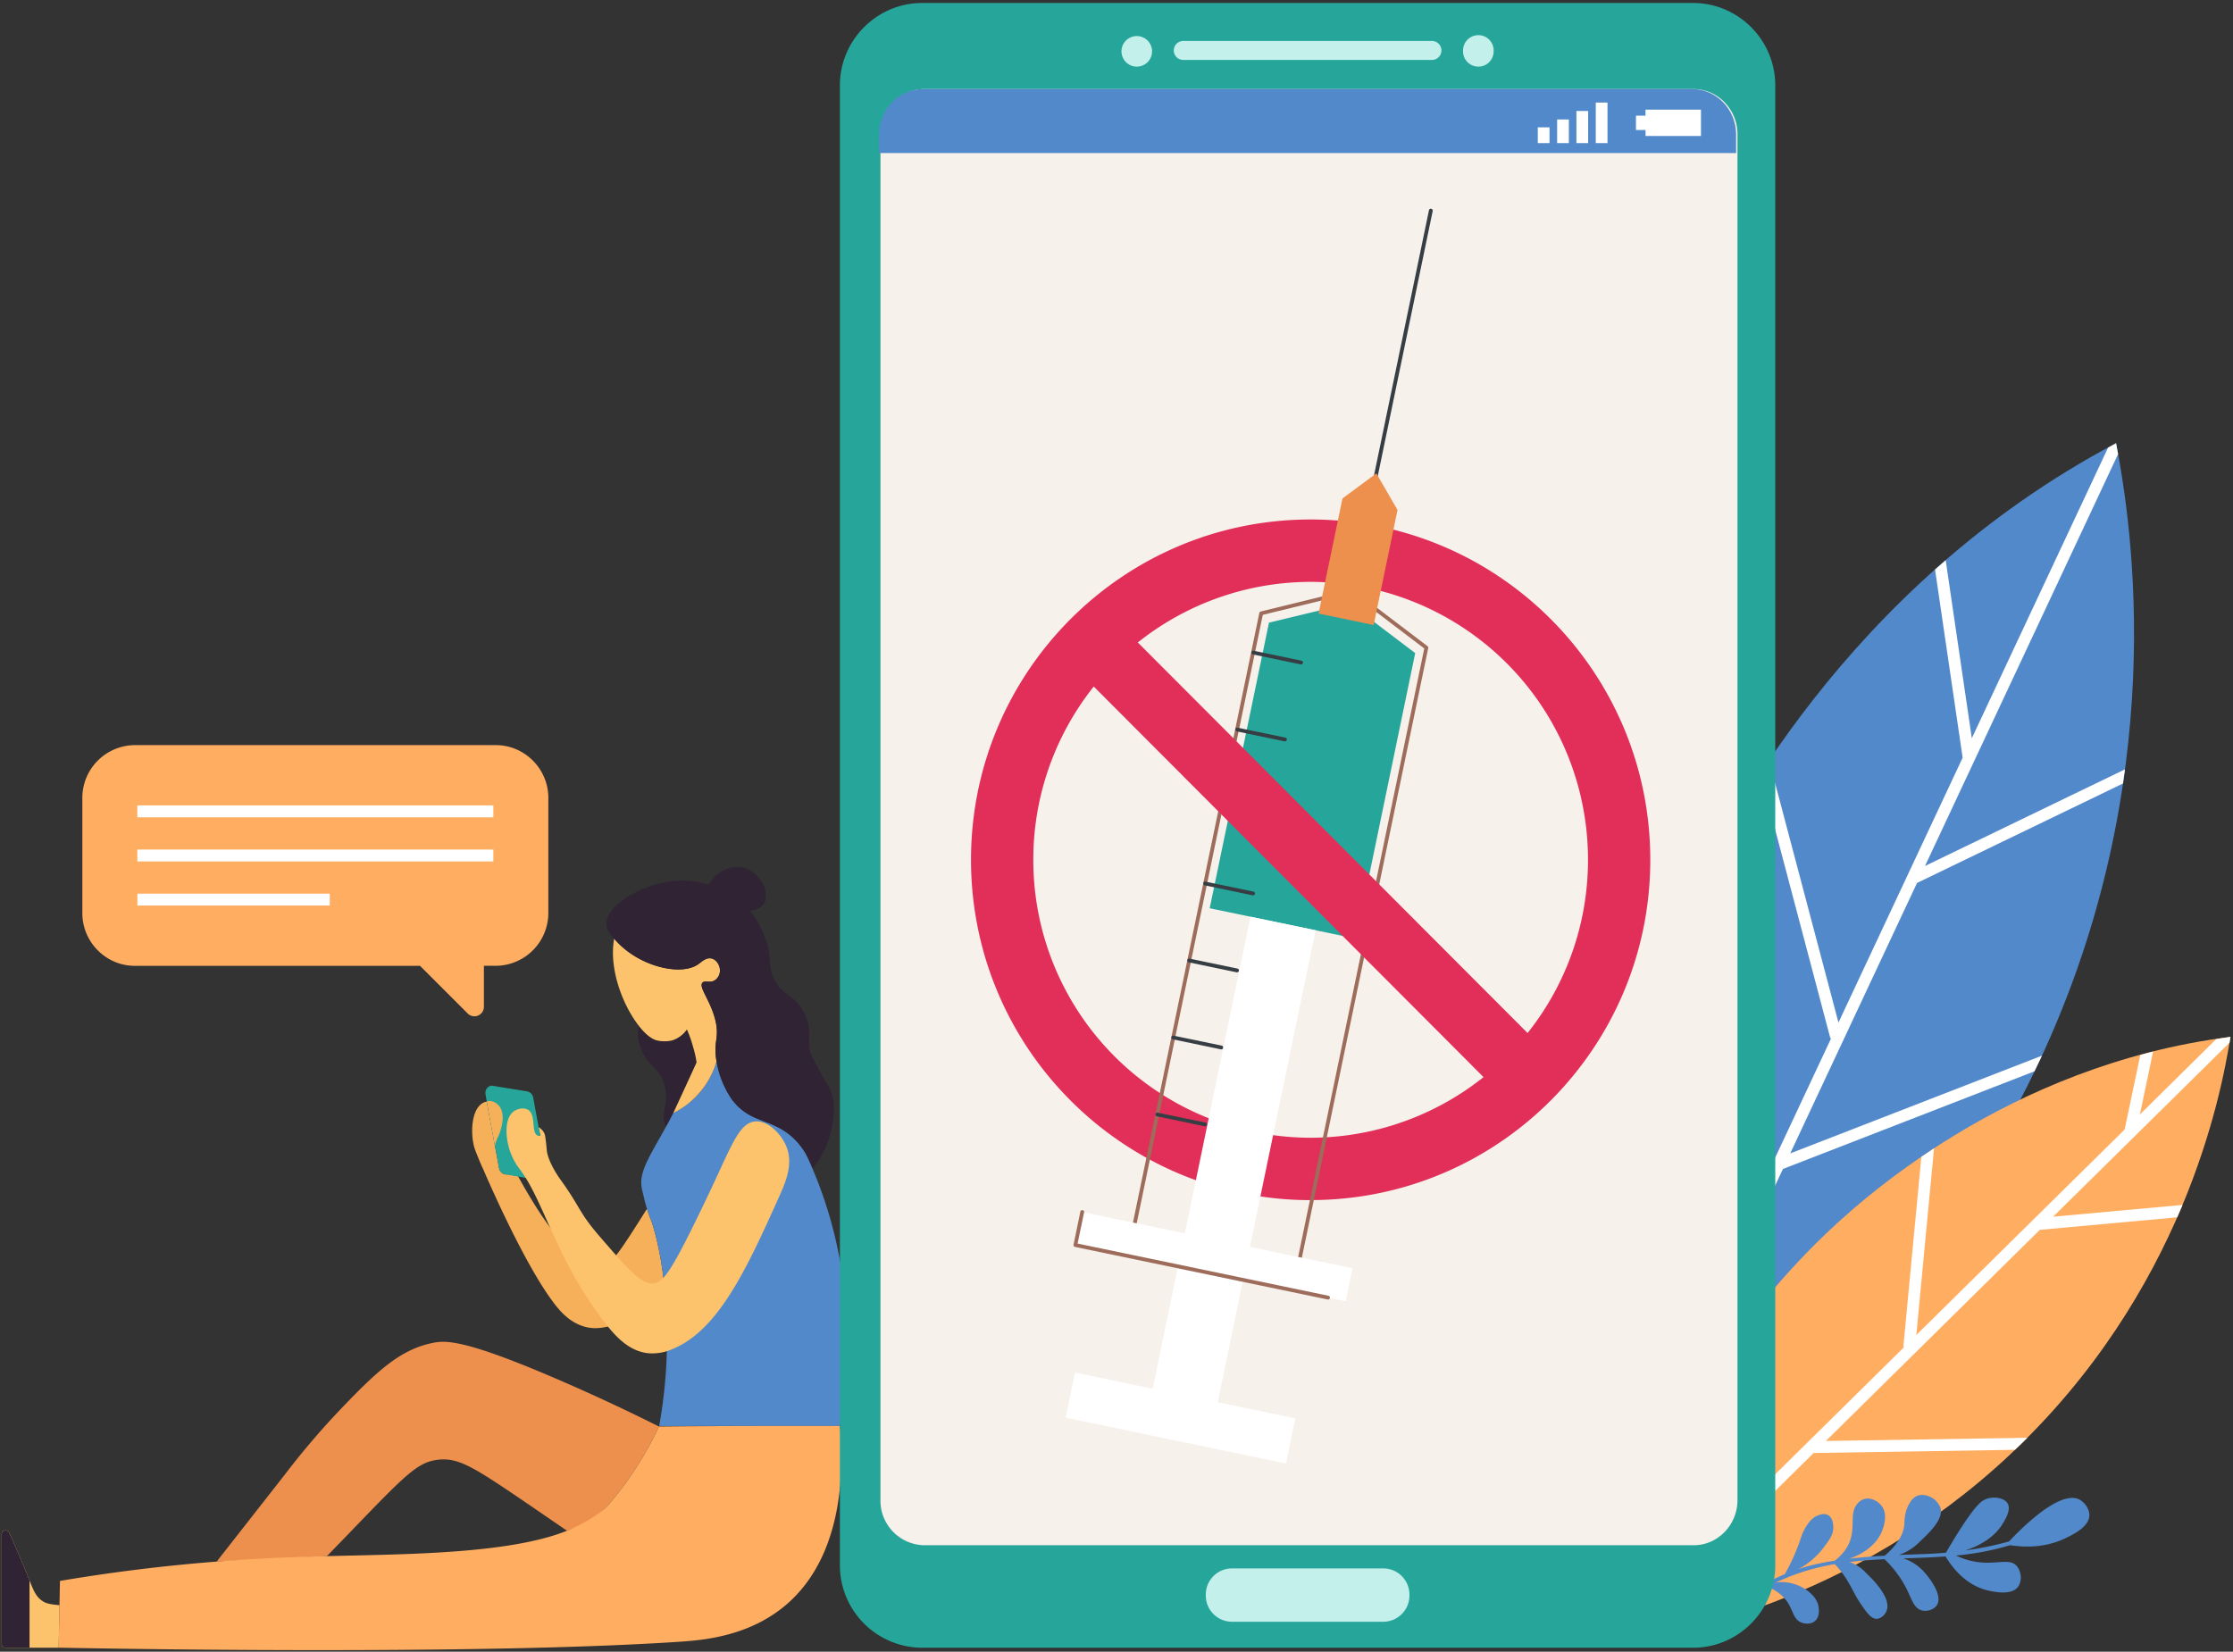 <svg xmlns="http://www.w3.org/2000/svg" fill="none" viewBox="0 0 419 310"><rect x="0" y="0" width="419" height="310" fill="#333333" stroke="none"/><path fill="#F6B05A" d="M124.82 242.94c-2.93 2.7-6.02 4.68-9.47 5.7-1.82.54-3.51.85-5.22.47-2.96-.65-4.96-2.83-6.45-4.88-5-6.75-10.91-19.92-13.02-24.8-.25-.53-.5-1.11-.76-1.73-.56-1.38-.85-2.06-1-2.73-.67-2.87-.31-7.1 1.91-8.06a2 2 0 0 1 .53-.15l2.3 12.47c.13.8.9 1.34 1.7 1.18l1.87.36c7.83 14.24 12.74 17.22 15.9 16.64 1.69-.3 2.66-1.58 8.29-10.54.33 1.12.69 1.92.73 2.07.47 1.17 2 6.13 2.7 14Z"/><path fill="#ED904D" d="M123.64 267.74a60.08 60.08 0 0 1-4.02 7.32 56.84 56.84 0 0 1-5.67 7.6 18.18 18.18 0 0 1-7.56 4.64l-5.95-4.08c-11.4-7.77-14.25-9.74-18.36-9.23-3.8.5-5.9 2.7-17.03 14.25l-3.71 3.83-20.68 1.02 13.1-16.73s4.12-5.5 9.61-11.3c7.5-7.91 11.77-11.76 17.77-13 2.5-.53 6.15-.73 24.54 7.28 7.46 3.24 13.58 6.2 17.96 8.4Z"/><path fill="#FCC36C" d="m11.17 301.27-.16 7.98H1.04a.73.73 0 0 1-.73-.73v-20.57c0-.34.23-.66.56-.7.34-.1.67.1.83.38.6 1.23 2.93 6.67 3.73 8.72.87 2.22 1.33 3.34 2.51 4.12.6.42 1.25.64 3.23.8Z"/><path fill="#2F2334" d="M1.04 309.25a.73.73 0 0 1-.73-.73v-20.57a.73.73 0 0 1 1.38-.32c.62 1.23 2.93 6.65 3.74 8.72.04.1.08.16.11.26v12.64h-4.5ZM130.71 199.4c-1.4 3.1-2.84 6.2-4.27 9.3-.04.06-.06.15-.1.22l-.36.69-1 1.85c-1.2-2.46.49-3.88-.16-7.22-.73-3.9-3.44-4.06-4.71-7.8a6.9 6.9 0 0 1-.22-3.9c1.15 1.5 2.3 2.43 3.26 2.7 1.67.44 3.07 0 3.07 0a5.34 5.34 0 0 0 2.67-2.03c.42.93.82 2.03 1.16 3.25.3 1.05.53 2.05.66 2.94Z"/><path fill="#5289CB" d="M157.61 267.63c-11.32 0-22.63 0-33.92.02a94.3 94.3 0 0 0 1.13-24.71c-.69-7.87-2.22-12.83-2.69-14-.04-.15-.4-.95-.73-2.07-.02-.04-.02-.1-.05-.15-.35-1.16-.55-2.1-.86-3.37-.78-3.23 1.3-6.1 4.49-11.9.33-.57.66-1.2 1-1.84.1-.22.24-.45.35-.7a15.12 15.12 0 0 0 2.93-1.9c.16-.12.34-.25.52-.41a13.7 13.7 0 0 0 1.78-1.85 16 16 0 0 0 2.89-5.53 17.93 17.93 0 0 0 2.9 7.16c.16.2.3.38.47.55a10.74 10.74 0 0 0 4.56 3.14c2.4.98 4.94 1.65 7.36 4.44.58.67 1.04 1.34 1.44 2l.07.14c10.12 21.48 7.94 41.86 6.36 50.98Z"/><path fill="#FCC36C" d="M134.31 198.18c.03.31.07.67.14 1.04a15.73 15.73 0 0 1-8.12 9.7c.75-1.62 3.68-7.97 4.38-9.52-.13-.89-.35-1.9-.67-2.94a21.77 21.77 0 0 0-1.15-3.25 5.34 5.34 0 0 1-2.67 2.03s-1.4.44-3.07 0c-.95-.27-2.1-1.2-3.22-2.63-3-3.8-5.73-10.66-4.69-16.44a16.73 16.73 0 0 0 6.9 4.76c3.5 1.32 7.1 1.43 9.04-.06.51-.4 1.3-1.12 2.21-1 .85.1 1.63 1.08 1.7 2.13a2.2 2.2 0 0 1-.8 1.87c-.35.3-.78.4-1.13.4-.54 0-1.03-.13-1.31.16-.87.82 1.53 3.36 2.42 7.22.67 2.94-.25 3.63.04 6.53Z"/><path fill="#FFAD60" d="M148.14 300.64c-7.1 6.49-16.12 7.2-20.85 7.51-39.3 2.59-110.75 1.21-116.28 1.1l.24-12.53a329.69 329.69 0 0 1 29.41-3.63c8.85-.7 15.92-.9 20.68-1.02 14.07-.38 34-.32 45.05-4.77 4.45-1.8 7.05-4.1 7.56-4.64a56.84 56.84 0 0 0 5.67-7.6 60.08 60.08 0 0 0 4.02-7.32c11.34-.11 22.65-.11 33.97-.11.6 6.9 1.11 23.3-9.47 33.01Z"/><path fill="#26A69A" d="M102.6 219.85c.13.8-.38 1.59-1.18 1.72l-6.4-1.14a1.4 1.4 0 0 1-.78-.25 1.5 1.5 0 0 1-.6-.95l-.78-4.22-1.52-8.25-.24-1.39c-.02-.09-.1-.61.25-1.09.3-.4.73-.5.83-.53l6.63 1.07c.1.02.37.06.64.25.47.32.58.82.6.95l2.54 13.83Z"/><path fill="#FCC36C" d="M147.53 215.12c-.96-2.3-3.4-4.83-5.81-4.64-3.1.23-4.52 4.76-8.87 13.89-6.9 14.46-8.34 16.32-10.28 16.52-2.22.23-4.82-2.77-10-8.77-4.1-4.73-3.5-5.33-7.51-10.87 0 0-2.3-3.17-2.48-5.52-.02-.33-.05-.6-.11-1.16-.16-1.4-.23-1.65-.34-1.88a2.73 2.73 0 0 0-1.06-1.13l.33 1.61c-.1.03-.3.05-.5-.04-1.26-.5-.3-3.74-1.7-4.76-.73-.53-1.96-.34-2.7.15-2.03 1.32-1.68 5.55-.52 8.26a11.3 11.3 0 0 0 1.44 2.52c4.5 5.74 6.85 16.88 15.83 28.63 2.07 2.71 4.63 5.64 8.34 6.05a9.3 9.3 0 0 0 4.58-.77c8.64-3.53 13.95-15.06 20.08-28.73 1.2-2.67 2.65-6.06 1.28-9.36Z"/><path fill="#2F2334" d="M155.96 212.15a17.37 17.37 0 0 1-3.46 7.17c-.25-.71-.65-1.65-1.25-2.67l-.06-.14a14.1 14.1 0 0 0-1.45-2c-4.25-4.86-8.83-3.3-12.38-8.13a17.92 17.92 0 0 1-3.05-8.2c-.29-2.88.63-3.57-.04-6.53-.87-3.86-3.3-6.42-2.45-7.24.5-.5 1.54.22 2.47-.54.56-.44.85-1.18.8-1.9-.07-1.02-.83-2-1.7-2.1a1.74 1.74 0 0 0-.59.02c-.69.18-1.27.69-1.62.96-3.34 2.6-11.67.45-15.94-4.67-.91-1.09-1.38-1.64-1.44-2.56-.23-2.71 3.7-5.9 8.62-7.44a17.8 17.8 0 0 1 2.67-.62c1.18-.22 2.35-.3 3.56-.27.26 0 2.06.07 4.33.74 1.58-2.7 4.62-3.9 7.02-3.03 2.78 1 4.6 4.74 3.27 6.7-.51.74-1.44 1.12-2.53 1.27a17.6 17.6 0 0 1 2.98 5.55c1.17 3.4.3 4.21 1.33 6.75 1.49 3.74 3.78 3.01 5.76 6.66 1.78 3.34.57 5.24 1.26 7.69.14.45.47.98 1.03 2.07 1.58 3.12 2.18 3.75 2.66 4.86 1.23 2.71.65 5.48.2 7.6Z"/><path fill="#F6B05A" d="M93.68 212.86c-.27.58-.58 1.15-.82 2.15l-1.51-8.25c.2-.12.42-.14.64-.12 1 .07 1.62.9 1.73 1 1.34 1.79.07 4.89-.04 5.22Z"/><path fill="#5289CB" d="M382.75 199c-24.5 52.4-65.59 77.35-79.67 85.1-3.06-15.8-10.2-63.43 14.31-115.82 5.64-12.06 28.72-58.16 79.67-85.1 3.06 15.8 10.2 63.41-14.3 115.81Z"/><path fill="#fff" d="m319.26 246.79-16.55 35.3.37 2 1.56-.86 7.45-15.9 29-10.98c1.34-1.26 2.7-2.56 4.05-3.91l-31.7 11.99 21.11-45.03 47.2-18.33c.33-.7.68-1.38 1-2.08.14-.28.26-.56.39-.85l-47.22 18.34 23.79-50.76 38.65-18.67.37-2.65-37.52 18.13 36.23-77.31-.38-2.04c-.51.27-1 .55-1.5.83l-25.57 54.55-4.9-33.42c-.68.58-1.34 1.16-2 1.75l5.18 35.32-23.3 49.71-13.02-49.21c-.57.84-1.11 1.66-1.64 2.48l13.14 49.7.16-.05-22.83 48.7-12.24-52.56c-.45 1.42-.88 2.84-1.3 4.25l12.02 51.56Z"/><path fill="#FFAD60" d="M377.15 273.02c-29.92 28.06-63.56 34.02-75.37 35.57 1.98-11.69 9.38-46.35 39.83-76.07 7-6.84 34.83-32.6 76.91-37.91-1.79 11.38-9.01 48.06-41.37 78.4Z"/><path fill="#fff" d="m340.31 272.71 37.77-.6c.8-.75 1.57-1.5 2.33-2.26l-37.8.6 40.14-39.62 25.78-2.36 1-2.32-24.28 2.21 33.1-32.66.17-1.1c-.9.12-1.77.3-2.67.43l-14.32 14.14 2.48-11.82c-.82.2-1.6.43-2.4.65l-2.95 14-39.08 38.56 3.32-35.03-2.38 1.6-3.38 35.68.16.01-38.25 37.75 4.55-36.42c-.96 1.43-1.9 2.86-2.78 4.28l-4.32 34.66-14.52 14.33-.2 1.17c1.69-.23 3.84-.53 6.35-.99h-3.19l35.37-34.89Z"/><path fill="#5289CB" d="M392.05 284.4c.02-1.23-.92-2.45-1.85-2.94-3.68-1.93-11.03 5.5-13.22 7.85a59.25 59.25 0 0 1-7.36 1.56l-.89.13c2.85-.9 5.5-2.5 7.01-4.95.54-.87 1.7-2.75.94-3.93-.72-1.13-3.2-1.45-4.74-.38-1.91 1.32-5.71 7.8-6.8 9.68-3.14.28-5.77.3-8.82.42a10.03 10.03 0 0 0 3.83-2.41c1.93-1.82 4.7-4.42 3.9-6.59a3.82 3.82 0 0 0-2.61-2.16c-1.63-.38-2.63.36-3.4 1.95-.7 1.49-.67 2.8-.71 3.45-.1 1.44-.83 3.46-3.67 5.9-1.78.1-4.14.27-6.68.57 2.76-.9 5.35-2.82 6.26-5.45.25-.72 1-2.88-.15-4.43-.66-.89-2-1.66-3.23-1.34-.26.06-.7.23-1.18.72-2.47 2.52 1.03 6.54-4.4 10.87-1.5.23-3.01.52-4.43.88-.8.2-1.6.44-2.4.7a14.23 14.23 0 0 0 4.9-4.27c.97-1.29 1.69-2.28 1.65-3.65-.06-2.1-1.23-3.02-3.29-1.96-1.32.68-2.42 2.74-2.82 4.11a37.42 37.42 0 0 1-3 6.73c-5.12 2.13-10 5.5-14.57 10.05-.33.34.17.84.5.5a46.05 46.05 0 0 1 10.87-8.21c5.15 2.28 4.03 5.51 6.03 6.59.79.42 1.98.53 2.78-.1 1.17-.93.72-2.82.67-3.04-.55-2.3-4.17-4.8-7.95-4.23a41.63 41.63 0 0 1 11.06-3.45c2.78 2.97 3.17 4.97 4.85 7.43 1.16 1.7 2 2.9 3.08 2.83.74-.06 1.44-.7 1.75-1.4 1.11-2.47-2.66-6.1-3.9-7.3a7.45 7.45 0 0 0-3.01-1.96c2.19-.27 4.37-.42 6.56-.53a20.63 20.63 0 0 1 4.25 5.79c.86 1.77 1.29 3.38 2.67 3.8 1 .31 2.3-.1 2.88-.92 1.1-1.6-.81-4.45-2.06-5.92a9.02 9.02 0 0 0-4.2-2.9c2.63-.09 5.27-.17 7.91-.37 1.09 1.81 3.6 5.33 7.85 6.36.9.22 4.54 1.11 5.8-.72.78-1.12.56-3.05-.45-4-1.77-1.7-5.36.97-11.23-1.8 3.35-.33 6.72-.9 10.12-1.95 2.88.45 6.68.48 10.38-1.29 1.4-.67 4.48-2.14 4.52-4.32Z"/><path fill="#26A69A" d="M317.69 309.26H173.03a15.48 15.48 0 0 1-15.43-15.46V16.02c0-8.5 6.94-15.46 15.43-15.46h144.66c8.48 0 15.42 6.95 15.42 15.46V293.8c0 8.5-6.94 15.46-15.42 15.46Z"/><path fill="#F7F1EB" d="M326.02 25.22v256.33c0 4.66-3.7 8.47-8.2 8.47h-144.4a8.36 8.36 0 0 1-8.21-8.47V25.22c0-4.67 3.7-8.5 8.2-8.5h144.42c4.5 0 8.2 3.83 8.2 8.5Z"/><path fill="#C4F0EC" d="M268.7 11.25h-46.67a1.78 1.78 0 0 1 0-3.56h46.66a1.78 1.78 0 0 1 0 3.56Zm-52.53-1.79a2.87 2.87 0 1 1-5.73.01 2.87 2.87 0 0 1 5.73 0Zm64.09 0a2.87 2.87 0 1 1-5.73.01 2.87 2.87 0 0 1 5.74 0Z"/><path fill="#5289CB" d="M325.76 25.22v3.51H164.95v-3.51c0-4.67 3.7-8.5 8.2-8.5h144.41c4.5 0 8.2 3.83 8.2 8.5Z"/><path fill="#fff" d="M290.75 26.86h-2.2V23.9h2.2v2.95Zm3.63 0h-2.2v-4.44h2.2v4.43Zm3.62 0h-2.2v-6.03h2.2v6.03Zm3.63 0h-2.2v-7.61h2.2v7.6Zm7.13-6.28v1.13h-1.79v2.69h1.8v1.12h10.4v-4.94h-10.4Z"/><path fill="#C4F0EC" d="M259.57 304.38h-28.42c-2.7 0-4.9-2.21-4.9-4.91v-.19c0-2.7 2.2-4.91 4.9-4.91h28.42c2.7 0 4.9 2.21 4.9 4.91v.19c0 2.7-2.2 4.91-4.9 4.91Z"/><path fill="#FFAD60" d="M93.02 139.85h-67.7a9.91 9.91 0 0 0-9.87 9.9v21.63c0 5.44 4.44 9.9 9.87 9.9h53.5l8.94 8.94a1.76 1.76 0 0 0 1.94.39c.67-.28 1.1-.93 1.1-1.65v-7.69h2.22a9.92 9.92 0 0 0 9.87-9.9v-21.62c0-5.45-4.44-9.9-9.87-9.9Z"/><path fill="#fff" d="M92.57 153.4h-66.8v-2.24h66.8v2.24Zm0 8.28h-66.8v-2.23h66.8v2.23Zm-30.69 8.28h-36.1v-2.23h36.1v2.23Z"/><path fill="#E22F59" fill-rule="evenodd" d="M245.93 213.54a52.1 52.1 0 0 0 52.04-52.17 52.1 52.1 0 0 0-52.04-52.16 52.1 52.1 0 0 0-52.04 52.16 52.1 52.1 0 0 0 52.04 52.17Zm0 11.7c35.2 0 63.73-28.6 63.73-63.87 0-35.28-28.54-63.87-63.73-63.87-35.2 0-63.73 28.6-63.73 63.87 0 35.28 28.53 63.88 63.73 63.88Z" clip-rule="evenodd"/><path fill="#9E6C5A" d="m236.95 115.4-23.8 114.87 30.3 6.3 23.8-114.86-13.65-10.38-16.65 4.07Zm-24.3 115.49a.35.35 0 0 1-.27-.42l23.92-115.43a.35.35 0 0 1 .26-.27l17.04-4.17c.1-.02.2 0 .3.07l13.96 10.61c.11.09.16.23.13.36l-23.92 115.43a.35.35 0 0 1-.15.22c-.08.06-.18.07-.27.06l-31-6.46Z"/><path fill="#26A69A" d="m227 170.47 27.45 5.71 11.1-53.6-12.34-9.36-15.1 3.64-11.12 53.6Z"/><path fill="#363E44" d="M256.9 95.42a.36.36 0 0 1-.28-.41l11.51-55.55c.04-.2.23-.32.42-.28.2.04.32.23.28.42l-11.51 55.55a.35.35 0 0 1-.42.28Zm-21.85 27.4a.36.36 0 0 1 .14-.7l9.02 1.88a.35.35 0 0 1-.14.7l-9.02-1.88Zm-3 14.45a.36.36 0 0 1 .15-.7l9.02 1.88a.36.36 0 0 1-.15.7l-9.01-1.88Zm-2.99 14.45a.36.36 0 0 1 .15-.7l9.01 1.88a.36.36 0 0 1-.14.7l-9.02-1.88Zm-2.99 14.45a.35.35 0 0 1 .14-.7l9.02 1.88a.36.36 0 0 1-.15.7l-9.01-1.88Zm-3 14.45a.35.35 0 0 1 .15-.7l9.01 1.88a.36.36 0 0 1-.14.7l-9.02-1.88Zm-3 14.45a.35.35 0 0 1-.27-.42c.04-.2.23-.31.42-.27l9.02 1.87a.35.35 0 0 1-.15.7l-9.02-1.88Zm-2.99 14.45a.35.35 0 0 1-.27-.42c.04-.2.22-.31.41-.27l9.02 1.87a.36.36 0 0 1-.14.7l-9.02-1.88Z"/><path fill="#fff" d="m215.9 262.52 12.2 2.55 18.76-90.47-12.22-2.54-18.74 90.46Z"/><path fill="#fff" d="m201.78 233.68 50.73 10.56 1.28-6.2-50.72-10.56-1.29 6.2Zm-1.81 32.4 41.33 8.6 1.75-8.47-41.33-8.6-1.75 8.47Z"/><path fill="#9E6C5A" d="M201.71 234.03a.35.35 0 0 1-.27-.42l1.28-6.2c.04-.2.23-.32.42-.28.2.05.32.23.28.42l-1.22 5.85 47.07 9.8c.2.05.31.24.27.43a.35.35 0 0 1-.41.27l-47.42-9.87Z"/><path fill="#ED904D" d="m247.42 115.16 10.33 2.15 4.48-21.6-3.97-6.86-6.36 4.7-4.48 21.6Z"/><path fill="#E22F59" fill-rule="evenodd" d="m210.76 117.84 78.6 78.78-8.26 8.28-78.6-78.78 8.26-8.28Z" clip-rule="evenodd"/></svg>
